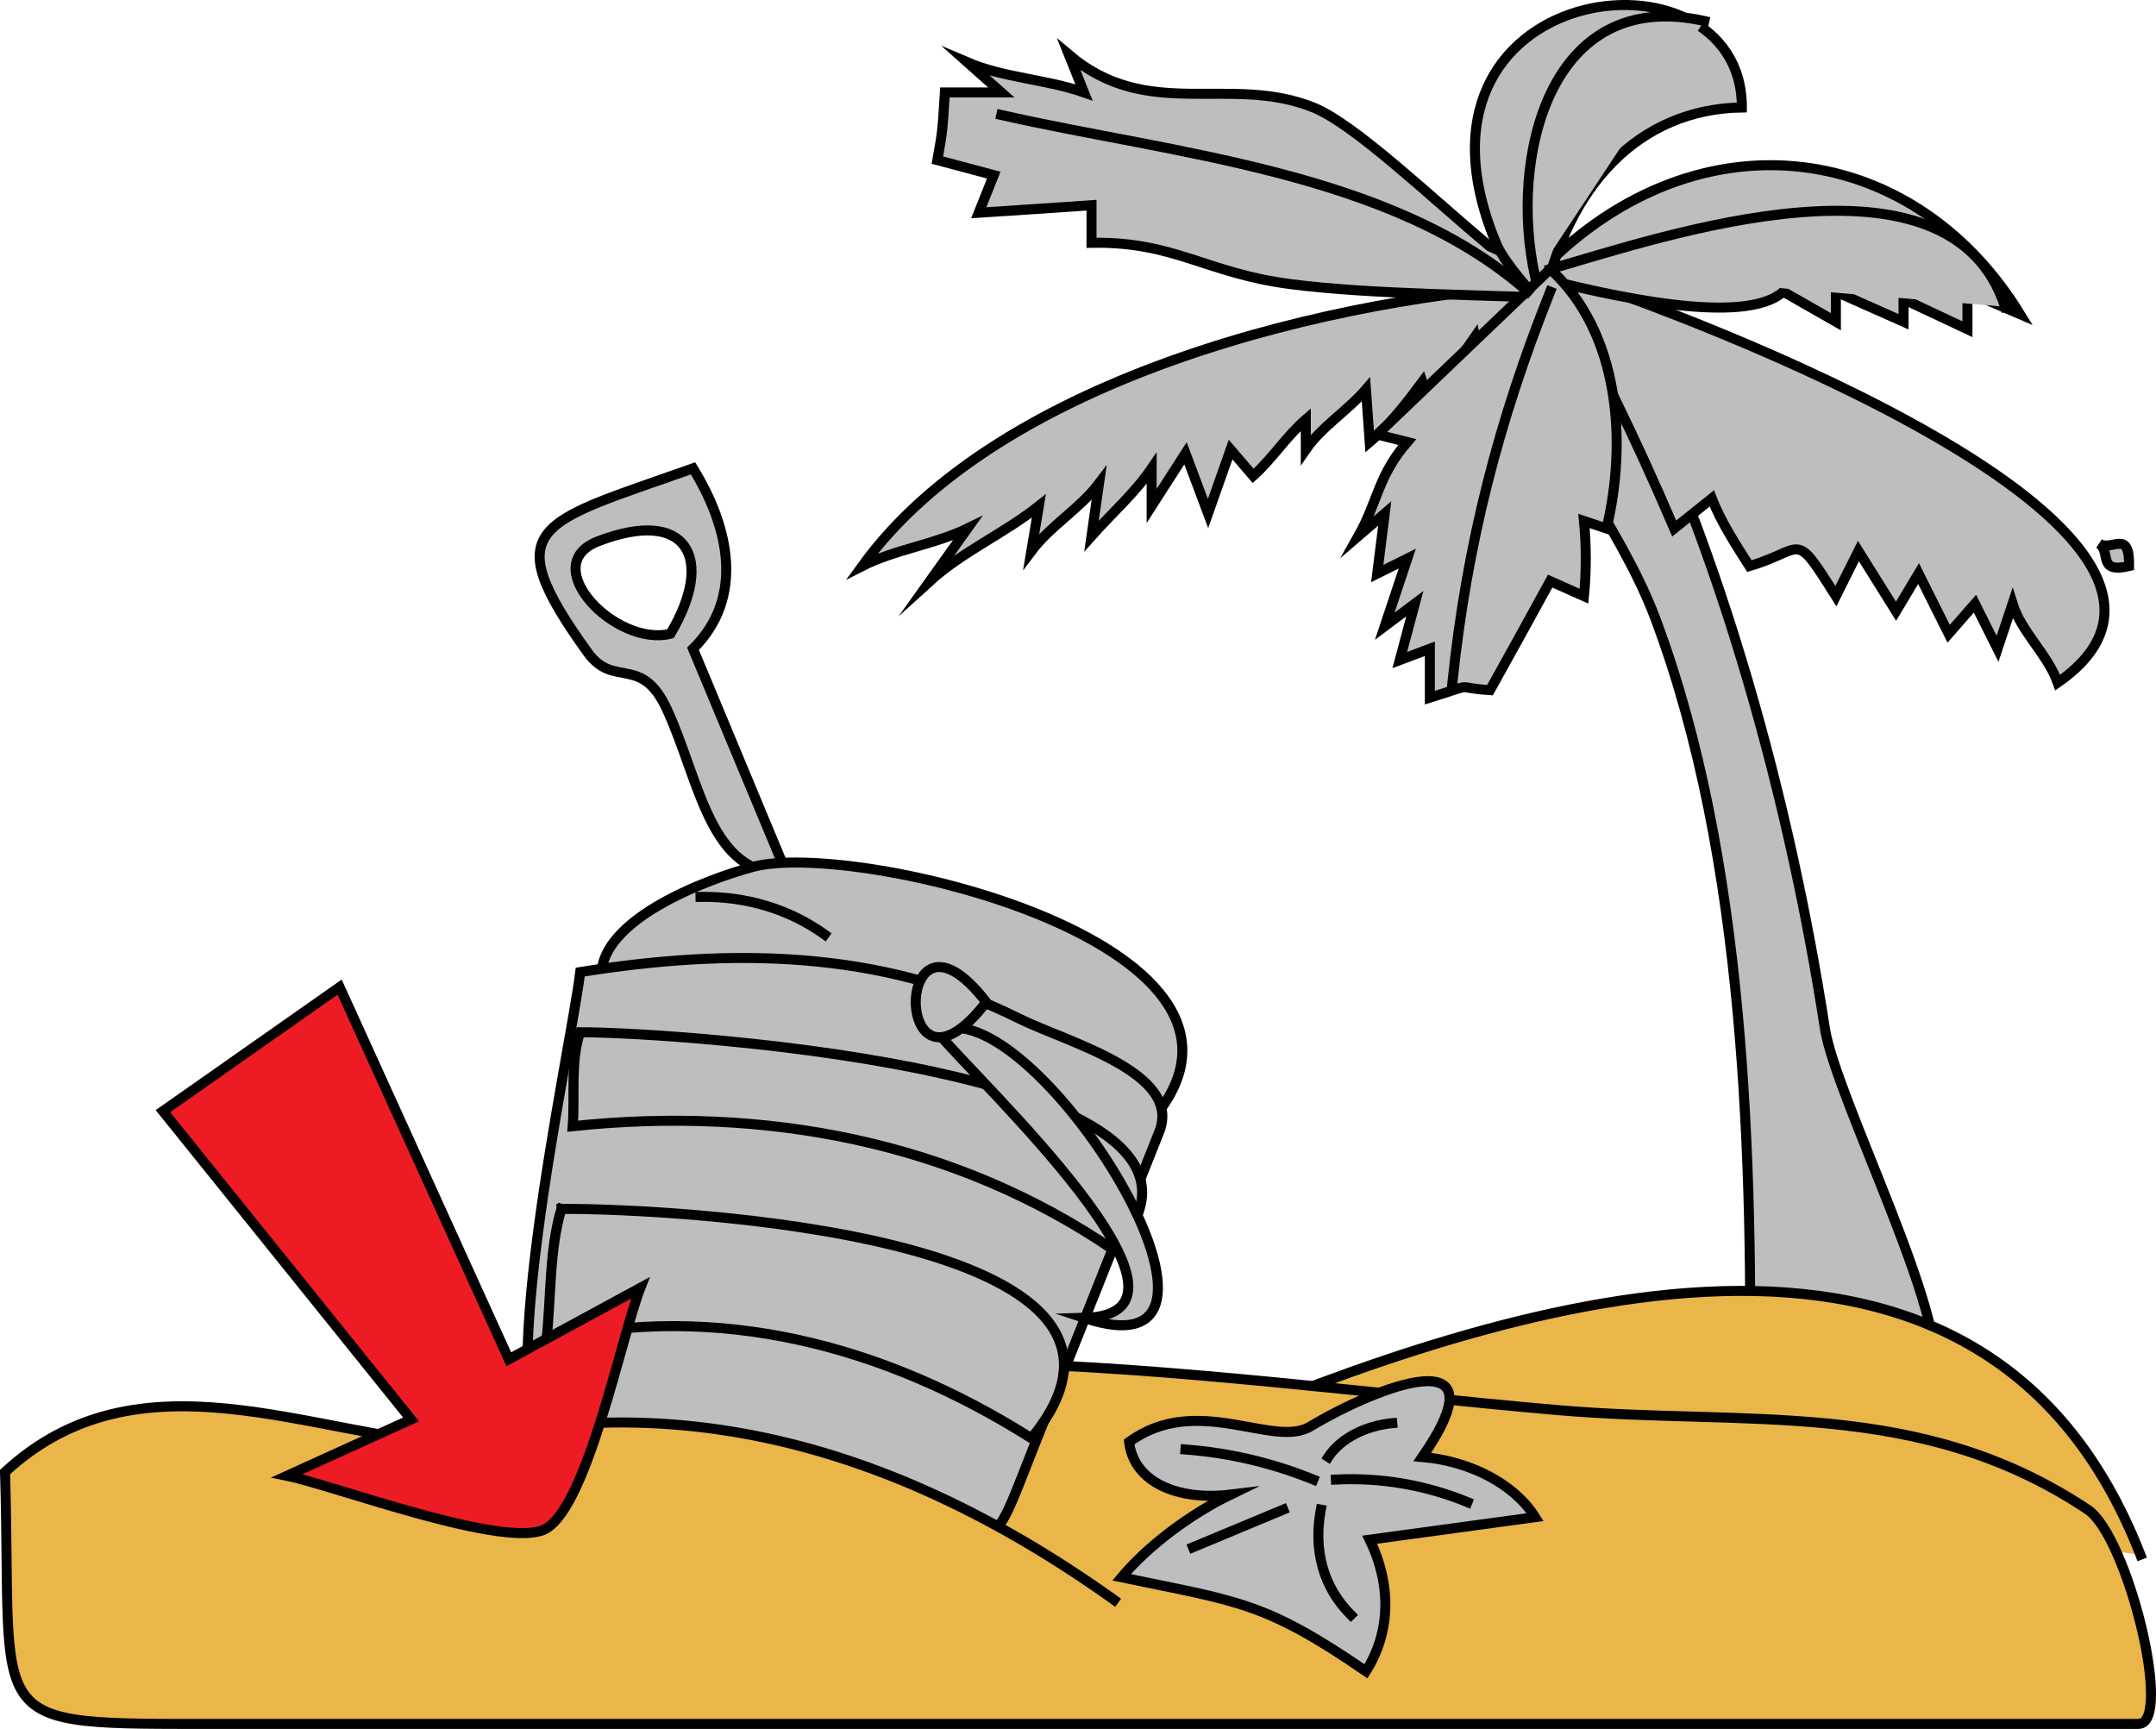 <svg xmlns="http://www.w3.org/2000/svg" xmlns:xlink="http://www.w3.org/1999/xlink" version="1.1" id="Layer_1" x="0px" y="0px" enable-background="new 0 0 822.05 841.89" xml:space="preserve" viewBox="196.01 250.45 430.12 344.95">
<path fill-rule="evenodd" clip-rule="evenodd" fill="#BCBEC0" d="M380.765,450.39c0.572,8.464,1.264,16.271,0,24.75  C380.765,466.89,380.765,458.64,380.765,450.39z"/>
<path fill="none" stroke="#010101" stroke-width="2" stroke-linecap="square" stroke-miterlimit="10" d="M380.765,450.39  c1.253,8.329,1.241,16.426,0,24.75"/>
<path fill-rule="evenodd" clip-rule="evenodd" fill="#BCBEC0" d="M614.765,358.89c2.511,1.658-0.465,6.012,6,4.5  C620.867,355.805,617.365,360.607,614.765,358.89z"/>
<path fill-rule="evenodd" clip-rule="evenodd" fill="#BCBEC0" stroke="#010101" stroke-width="2" stroke-linecap="square" stroke-miterlimit="10" d="  M614.765,358.89c2.511,1.658-0.465,6.012,6,4.5C620.867,355.805,617.365,360.607,614.765,358.89z"/>
<path fill-rule="evenodd" clip-rule="evenodd" fill="#BCBEC0" d="M545.015,532.89c0.805-50.6-0.848-111.26-18.75-159  c-7.349-19.597-22.15-35-26.25-55.5c-3.787-18.934,14.666-7.417,19.5,2.25c19.923,39.846,33.631,89.976,40.547,134.93  c2.118,13.771,25.191,58.35,21.703,69.82C578.046,537.62,558.068,540.829,545.015,532.89z"/>
<path fill-rule="evenodd" clip-rule="evenodd" fill="#BCBEC0" stroke="#010101" stroke-width="2" stroke-linecap="square" stroke-miterlimit="10" d="  M545.015,532.89c0.805-50.6-0.848-111.26-18.75-159c-7.349-19.597-22.15-35-26.25-55.5c-3.787-18.934,14.666-7.417,19.5,2.25  c19.923,39.846,33.631,89.976,40.547,134.93c2.118,13.771,25.191,58.35,21.703,69.82C578.046,537.62,558.068,540.829,545.015,532.89  z"/>
<path fill-rule="evenodd" clip-rule="evenodd" fill="#EAB649" d="M435.515,535.89c59.643-24.909,155.409-57.574,187.5,24.75  C560.515,552.39,498.015,544.14,435.515,535.89z"/>
<path fill="none" stroke="#010101" stroke-width="2" stroke-linecap="square" stroke-miterlimit="10" d="M435.515,535.89  c59.643-24.909,155.409-57.574,187.5,24.75"/>
<path fill-rule="evenodd" clip-rule="evenodd" fill="#BCBEC0" d="M506.765,307.14c-43.907,2.245-111.371,18.402-138.75,56.25  c6.582-3.334,14.359-4.278,21-7.5c-2.5,3.5-5,7-7.5,10.5c6.442-5.856,14.932-9.569,21.75-15c-0.5,3-1,6-1.5,9  c3.783-5.04,9.699-8.474,13.5-13.5c-0.5,3.5-1,7-1.5,10.5c3.936-4.422,8.674-8.617,12-13.5c0,2.5,0,5,0,7.5  c2.25-3.5,4.5-7,6.75-10.5c1.5,4,3,8,4.5,12c1.5-4.25,3-8.5,4.5-12.75c1.5,1.75,3,3.5,4.5,5.25c3.809-3.397,6.636-7.919,10.5-11.25  c0,2,0,4,0,6c3.147-4.562,8.378-7.782,12-12c0.25,3.5,0.5,7,0.75,10.5c3.854-3.268,7.481-7.935,10.5-12c0.5,1.5,1,3,1.5,4.5  c2.45-4.722,5.977-9.114,9-13.5c0.5,2.5,1,5,1.5,7.5C496.621,319.312,502.796,313.59,506.765,307.14z"/>
<path fill-rule="evenodd" clip-rule="evenodd" fill="#BCBEC0" stroke="#010101" stroke-width="2" stroke-linecap="square" stroke-miterlimit="10" d="  M506.765,307.14c-43.907,2.245-111.371,18.402-138.75,56.25c6.582-3.334,14.359-4.278,21-7.5c-2.5,3.5-5,7-7.5,10.5  c6.442-5.856,14.932-9.569,21.75-15c-0.5,3-1,6-1.5,9c3.783-5.04,9.699-8.474,13.5-13.5c-0.5,3.5-1,7-1.5,10.5  c3.936-4.422,8.674-8.617,12-13.5c0,2.5,0,5,0,7.5c2.25-3.5,4.5-7,6.75-10.5c1.5,4,3,8,4.5,12c1.5-4.25,3-8.5,4.5-12.75  c1.5,1.75,3,3.5,4.5,5.25c3.809-3.397,6.636-7.919,10.5-11.25c0,2,0,4,0,6c3.147-4.562,8.378-7.782,12-12c0.25,3.5,0.5,7,0.75,10.5  c3.854-3.268,7.481-7.935,10.5-12c0.5,1.5,1,3,1.5,4.5c2.45-4.722,5.977-9.114,9-13.5c0.5,2.5,1,5,1.5,7.5  C496.621,319.312,502.796,313.59,506.765,307.14z"/>
<path fill-rule="evenodd" clip-rule="evenodd" fill="#BCBEC0" d="M493.265,299.64c-11.245-9.317-26.887-24.387-35.25-27.75  c-16.641-6.692-32.943,2.896-48.75-10.5c1,2.5,2,5,3,7.5c-7.459-2.622-15.989-2.897-23.25-6c2.25,2,4.5,4,6.75,6  c-3.75,0-7.5,0-11.25,0c-0.498,7.82-0.427,7.423-1.5,13.5c3.75,1,7.5,2,11.25,3c-1,2.5-2,5-3,7.5  c13.178-0.857,10.146-0.655,22.5-1.5c0,2.5,0,5,0,7.5c16.636-0.303,22.793,6.07,39.75,8.25c16.655,2.141,38.655,2.077,58.5,3  C505.836,306.68,499.767,302.421,493.265,299.64z"/>
<path fill-rule="evenodd" clip-rule="evenodd" fill="#BCBEC0" stroke="#010101" stroke-width="2" stroke-linecap="square" stroke-miterlimit="10" d="  M493.265,299.64c-11.245-9.317-26.887-24.387-35.25-27.75c-16.641-6.692-32.943,2.896-48.75-10.5c1,2.5,2,5,3,7.5  c-7.459-2.622-15.989-2.897-23.25-6c2.25,2,4.5,4,6.75,6c-3.75,0-7.5,0-11.25,0c-0.498,7.82-0.427,7.423-1.5,13.5  c3.75,1,7.5,2,11.25,3c-1,2.5-2,5-3,7.5c13.178-0.857,10.146-0.655,22.5-1.5c0,2.5,0,5,0,7.5c16.636-0.303,22.793,6.07,39.75,8.25  c16.655,2.141,38.655,2.077,58.5,3C505.836,306.68,499.767,302.421,493.265,299.64z"/>
<path fill-rule="evenodd" clip-rule="evenodd" fill="#BCBEC0" d="M509.015,305.64c21.962,6.991,140.57,51.128,97.5,81  c-1.961-5.589-7.254-10.102-9-15.75c-1,3-2,6-3,9c-1.5-3-3-6-4.5-9c-1.75,2-3.5,4-5.25,6c-2-4-4-8-6-12c-1.5,2.5-3,5-4.5,7.5  c-2.5-4-5-8-7.5-12c-1.5,3-3,6-4.5,9c-8.533-13.573-6.074-9.273-17.25-6c-2.666-4.182-5.721-8.881-7.5-13.5c-2.5,2-5,4-7.5,6  c-4.596-10.64-7.002-15.9-12-26.25c-3.11,1.628-5.883,3.243-9,4.5C509.015,324.64,509.015,315.14,509.015,305.64z"/>
<path fill-rule="evenodd" clip-rule="evenodd" fill="#BCBEC0" stroke="#010101" stroke-width="2" stroke-linecap="square" stroke-miterlimit="10" d="  M509.015,305.64c21.962,6.991,140.57,51.128,97.5,81c-1.961-5.589-7.254-10.102-9-15.75c-1,3-2,6-3,9c-1.5-3-3-6-4.5-9  c-1.75,2-3.5,4-5.25,6c-2-4-4-8-6-12c-1.5,2.5-3,5-4.5,7.5c-2.5-4-5-8-7.5-12c-1.5,3-3,6-4.5,9c-8.533-13.573-6.074-9.273-17.25-6  c-2.666-4.182-5.721-8.881-7.5-13.5c-2.5,2-5,4-7.5,6c-4.596-10.64-7.002-15.9-12-26.25c-3.11,1.628-5.883,3.243-9,4.5  C509.015,324.64,509.015,315.14,509.015,305.64z"/>
<path fill-rule="evenodd" clip-rule="evenodd" fill="#BCBEC0" d="M502.265,305.64c30.869-33.169,74.969-28.037,96.75,7.5  c-3.5-1.5-7-3-10.5-4.5c0,2.5,0,5,0,7.5c-4.25-2-8.5-4-12.75-6c0,1.5,0,3,0,4.5c-4.5-2-9-4-13.5-6c0,2,0,4,0,6c-3.5-2-7-4-10.5-6  C544.033,315.639,517.054,309.452,502.265,305.64z"/>
<path fill-rule="evenodd" clip-rule="evenodd" fill="#BCBEC0" stroke="#010101" stroke-width="2" stroke-linecap="square" stroke-miterlimit="10" d="  M502.265,305.64c30.869-33.169,74.969-28.037,96.75,7.5c-3.5-1.5-7-3-10.5-4.5c0,2.5,0,5,0,7.5c-4.25-2-8.5-4-12.75-6  c0,1.5,0,3,0,4.5c-4.5-2-9-4-13.5-6c0,2,0,4,0,6c-3.5-2-7-4-10.5-6C544.033,315.639,517.054,309.452,502.265,305.64z"/>
<path fill-rule="evenodd" clip-rule="evenodd" fill="#BCBEC0" d="M494.765,299.64c-22.887-53.47,48.776-62.034,48.75-27.75  c-20.46,0.3-35.113,15.557-39.75,39.75C500.847,307.75,496.992,303.945,494.765,299.64z"/>
<path fill-rule="evenodd" clip-rule="evenodd" fill="#BCBEC0" stroke="#010101" stroke-width="2" stroke-linecap="square" stroke-miterlimit="10" d="  M494.765,299.64c-22.887-53.47,48.776-62.034,48.75-27.75c-20.46,0.3-35.113,15.557-39.75,39.75  C500.847,307.75,496.992,303.945,494.765,299.64z"/>
<path fill-rule="evenodd" clip-rule="evenodd" fill="#BCBEC0" d="M505.265,304.14c-11.5,11-23,22-34.5,33c2,0.5,4,1,6,1.5  c-5.874,6.782-5.793,11.699-9.75,18.75c1.75-1.5,3.5-3,5.25-4.5c-0.5,4-1,8-1.5,12c2-1,4-2,6-3c-1.5,4.5-3,9-4.5,13.5  c2-1.5,4-3,6-4.5c-1,3.75-2,7.5-3,11.25c2-0.75,4-1.5,6-2.25c0,3.25,0,6.5,0,9.75c9.729-3.02,4.311-1.984,12-1.5  c5.483-9.868,5.975-10.76,12-21.75c2.25,1,4.5,2,6.75,3c0.479-4.795,0.474-10.204,0-15c1.5,0.5,3,1,4.5,1.5  C520.646,338.615,519.169,316.832,505.265,304.14z"/>
<path fill-rule="evenodd" clip-rule="evenodd" fill="#BCBEC0" stroke="#010101" stroke-width="2" stroke-linecap="square" stroke-miterlimit="10" d="  M505.265,304.14c-11.5,11-23,22-34.5,33c2,0.5,4,1,6,1.5c-5.874,6.782-5.793,11.699-9.75,18.75c1.75-1.5,3.5-3,5.25-4.5  c-0.5,4-1,8-1.5,12c2-1,4-2,6-3c-1.5,4.5-3,9-4.5,13.5c2-1.5,4-3,6-4.5c-1,3.75-2,7.5-3,11.25c2-0.75,4-1.5,6-2.25  c0,3.25,0,6.5,0,9.75c9.729-3.02,4.311-1.984,12-1.5c5.483-9.868,5.975-10.76,12-21.75c2.25,1,4.5,2,6.75,3  c0.479-4.795,0.474-10.204,0-15c1.5,0.5,3,1,4.5,1.5C520.646,338.615,519.169,316.832,505.265,304.14z"/>
<path fill-rule="evenodd" clip-rule="evenodd" fill="#BCBEC0" d="M395.765,273.39c33.96,7.743,77.81,11.244,105,35.25  C465.765,296.89,430.765,285.14,395.765,273.39z"/>
<path fill="none" stroke="#010101" stroke-width="2" stroke-linecap="square" stroke-miterlimit="10" d="M395.765,273.39  c33.96,7.743,77.81,11.244,105,35.25"/>
<path fill-rule="evenodd" clip-rule="evenodd" fill="#BCBEC0" d="M596.015,311.64c-10.944-33.633-68.055-14.049-90.75-7.5  C535.515,306.64,565.765,309.14,596.015,311.64z"/>
<path fill="none" stroke="#010101" stroke-width="2" stroke-linecap="square" stroke-miterlimit="10" d="M596.015,311.64  c-10.944-33.633-68.055-14.049-90.75-7.5"/>
<path fill-rule="evenodd" clip-rule="evenodd" fill="#BCBEC0" d="M505.265,308.64c-10.268,25.692-16.64,50.433-19.5,78  C492.265,360.64,498.765,334.64,505.265,308.64z"/>
<path fill="none" stroke="#010101" stroke-width="2" stroke-linecap="square" stroke-miterlimit="10" d="M505.265,308.64  c-10.268,25.692-16.64,50.433-19.5,78"/>
<path fill-rule="evenodd" clip-rule="evenodd" fill="#BCBEC0" d="M536.015,254.64c-30.987-6.949-39.015,27.459-33.75,51  C513.515,288.64,524.765,271.64,536.015,254.64z"/>
<path fill="none" stroke="#010101" stroke-width="2" stroke-linecap="square" stroke-miterlimit="10" d="M536.015,254.64  c-30.987-6.949-39.015,27.459-33.75,51"/>
<path fill-rule="evenodd" clip-rule="evenodd" fill="#EAB649" d="M197.015,544.14c26.886-24.849,60.812-7.1,92.25-5.25  c36.853,2.168,67.196-17.259,103.5-16.5c36.817,0.77,77.017,6.176,113.973,9.389c37.667,3.275,72.07-2.61,105.777,19.861  c7.935,5.29,17.167,42.75,10.112,42.75c-11.408,0-22.816,0-34.225,0c-57.351,0-114.702,0-172.053,0c-58.836,0-117.672,0-176.509,0  C191.559,594.39,198.55,595.591,197.015,544.14z"/>
<path fill="none" stroke="#010101" stroke-width="2" stroke-linecap="square" stroke-miterlimit="10" d="M197.015,544.14  c26.886-24.849,60.812-7.1,92.25-5.25c36.853,2.168,67.196-17.259,103.5-16.5c36.817,0.77,77.017,6.176,113.973,9.389  c37.667,3.275,72.07-2.61,105.777,19.861c7.935,5.29,17.167,42.75,10.112,42.75c-11.408,0-22.816,0-34.225,0  c-57.351,0-114.702,0-172.053,0c-58.836,0-117.672,0-176.509,0C191.559,594.39,198.55,595.591,197.015,544.14z"/>
<path fill-rule="evenodd" clip-rule="evenodd" fill="#BCBEC0" d="M334.265,379.89c10.309-10.195,7.239-24.25,0-36  c-30.906,10.989-39.323,11.267-21,36.75c5.223,7.264,10.736,0.23,15.866,11.475c6.633,14.541,8.416,32.934,23.884,32.775  C346.765,409.89,340.515,394.89,334.265,379.89z M329.765,376.89c-10.897,2.718-26.777-13.701-14.444-18.444  C333.117,351.601,338.73,361.82,329.765,376.89z"/>
<path fill-rule="evenodd" clip-rule="evenodd" fill="#BCBEC0" stroke="#010101" stroke-width="2" stroke-linecap="square" stroke-miterlimit="10" d="  M334.265,379.89c10.309-10.195,7.239-24.25,0-36c-30.906,10.989-39.323,11.267-21,36.75c5.223,7.264,10.736,0.23,15.866,11.475  c6.633,14.541,8.416,32.934,23.884,32.775C346.765,409.89,340.515,394.89,334.265,379.89z M329.765,376.89  c-10.897,2.718-26.777-13.701-14.444-18.444C333.117,351.601,338.73,361.82,329.765,376.89z"/>
<path fill-rule="evenodd" clip-rule="evenodd" fill="#BCBEC0" d="M427.265,472.14c25.318-33.56-60.745-54.136-81-48.75  c-7.954,2.115-33.213,10.872-30,24C318.418,456.191,414.019,469.187,427.265,472.14z"/>
<path fill-rule="evenodd" clip-rule="evenodd" fill="#BCBEC0" stroke="#010101" stroke-width="2" stroke-linecap="square" stroke-miterlimit="10" d="  M427.265,472.14c25.318-33.56-60.745-54.136-81-48.75c-7.954,2.115-33.213,10.872-30,24  C318.418,456.191,414.019,469.187,427.265,472.14z"/>
<path fill-rule="evenodd" clip-rule="evenodd" fill="#BCBEC0" d="M311.765,444.39c-1.898,15.817-18.929,92.03-5.276,95.088  c22.204,4.974,44.407,9.947,66.611,14.921c22.946,5.14,20.431,6.585,29.123-15.239c8.349-20.96,16.697-41.92,25.046-62.88  c4.741-11.904-18.606-17.94-28.004-22.64C371.667,439.841,341.535,439.618,311.765,444.39z"/>
<path fill-rule="evenodd" clip-rule="evenodd" fill="#BCBEC0" stroke="#010101" stroke-width="2" stroke-linecap="square" stroke-miterlimit="10" d="  M311.765,444.39c-1.898,15.817-18.929,92.03-5.276,95.088c22.204,4.974,44.407,9.947,66.611,14.921  c22.946,5.14,20.431,6.585,29.123-15.239c8.349-20.96,16.697-41.92,25.046-62.88c4.741-11.904-18.606-17.94-28.004-22.64  C371.667,439.841,341.535,439.618,311.765,444.39z"/>
<path fill-rule="evenodd" clip-rule="evenodd" fill="#BCBEC0" d="M360.515,436.89c-8.034-4.191-14.921-7.65-24.75-7.5  C344.005,431.887,352.207,434.632,360.515,436.89z"/>
<path fill="none" stroke="#010101" stroke-width="2" stroke-linecap="square" stroke-miterlimit="10" d="M360.515,436.89  c-7.113-5.106-15.687-7.639-24.75-7.5"/>
<path fill-rule="evenodd" clip-rule="evenodd" fill="#BCBEC0" d="M311.765,456.39c19.429,0,139.122,7.892,106.5,43.5  c-31.95-21.836-69.827-28.784-108-24.75C310.729,469.333,309.772,461.807,311.765,456.39z"/>
<path fill-rule="evenodd" clip-rule="evenodd" fill="#BCBEC0" stroke="#010101" stroke-width="2" stroke-linecap="square" stroke-miterlimit="10" d="  M311.765,456.39c19.429,0,139.122,7.892,106.5,43.5c-31.95-21.836-69.827-28.784-108-24.75  C310.729,469.333,309.772,461.807,311.765,456.39z"/>
<path fill-rule="evenodd" clip-rule="evenodd" fill="#BCBEC0" d="M308.015,491.64c22.193-0.132,127.146,5.261,93.75,45.75  c-29.338-18.518-62.438-27.337-96.75-19.5C305.968,509.548,305.557,499.642,308.015,491.64z"/>
<path fill-rule="evenodd" clip-rule="evenodd" fill="#BCBEC0" d="M308.015,491.64c22.193-0.132,127.146,5.261,93.75,45.75  c-29.338-18.518-62.438-27.337-96.75-19.5C305.968,509.548,305.557,499.642,308.015,491.64z"/>
<path fill="none" stroke="#010101" stroke-width="2" stroke-linecap="square" stroke-miterlimit="10" d="M308.015,491.64  c22.193-0.132,127.146,5.261,93.75,45.75c-29.338-18.518-62.438-27.337-96.75-19.5C305.968,509.548,305.557,499.642,308.015,491.64"/>
<path fill-rule="evenodd" clip-rule="evenodd" fill="#BCBEC0" d="M421.265,538.14c13.532-9.876,28.764,1.342,36.139-3.083  c13.102-7.861,39.05-18.149,22.361,6.083c9.466,0.799,18.36,5.366,22.5,12c-11,1.5-22,3-33,4.5c4.295,8.89,4.255,18.331-0.75,26.25  c-20.385-13.991-25.526-13.889-48.75-18.75c5.251-6.271,13.735-12.624,21.75-16.5C430.937,549.914,422.175,546.15,421.265,538.14z"/>
<path fill-rule="evenodd" clip-rule="evenodd" fill="#BCBEC0" stroke="#010101" stroke-width="2" stroke-linecap="square" stroke-miterlimit="10" d="  M421.265,538.14c13.532-9.876,28.764,1.342,36.139-3.083c13.102-7.861,39.05-18.149,22.361,6.083c9.466,0.799,18.36,5.366,22.5,12  c-11,1.5-22,3-33,4.5c4.295,8.89,4.255,18.331-0.75,26.25c-20.385-13.991-25.526-13.889-48.75-18.75  c5.251-6.271,13.735-12.624,21.75-16.5C430.937,549.914,422.175,546.15,421.265,538.14z"/>
<path fill-rule="evenodd" clip-rule="evenodd" fill="#BCBEC0" d="M432.515,539.64L432.515,539.64L432.515,539.64z"/>
<line fill="none" stroke="#010101" stroke-width="2" stroke-linecap="square" stroke-miterlimit="10" x1="432.515" y1="539.64" x2="432.515" y2="539.64"/>
<path fill-rule="evenodd" clip-rule="evenodd" fill="#BCBEC0" d="M488.765,550.14L488.765,550.14L488.765,550.14z"/>
<line fill="none" stroke="#010101" stroke-width="2" stroke-linecap="square" stroke-miterlimit="10" x1="488.765" y1="550.14" x2="488.765" y2="550.14"/>
<path fill-rule="evenodd" clip-rule="evenodd" fill="#BCBEC0" d="M432.515,539.64c8.854,1.415,17.115,2.598,25.5,6  C449.517,543.64,440.99,541.735,432.515,539.64z"/>
<path fill="none" stroke="#010101" stroke-width="2" stroke-linecap="square" stroke-miterlimit="10" d="M432.515,539.64  c8.811,0.674,17.308,2.676,25.5,6"/>
<path fill-rule="evenodd" clip-rule="evenodd" fill="#BCBEC0" d="M465.515,572.64c-3.982-7.094-7.8-11.493-6-21  C461.507,558.612,463.968,565.56,465.515,572.64z"/>
<path fill="none" stroke="#010101" stroke-width="2" stroke-linecap="square" stroke-miterlimit="10" d="M465.515,572.64  c-5.545-5.512-7.523-12.953-6-21"/>
<path fill-rule="evenodd" clip-rule="evenodd" fill="#BCBEC0" d="M488.765,550.14c-8.897-2.656-16.827-4.968-26.25-4.5  C471.254,547.138,479.986,548.893,488.765,550.14z"/>
<path fill="none" stroke="#010101" stroke-width="2" stroke-linecap="square" stroke-miterlimit="10" d="M488.765,550.14  c-8.344-3.416-17.258-4.946-26.25-4.5"/>
<path fill-rule="evenodd" clip-rule="evenodd" fill="#BCBEC0" d="M473.765,534.39c-5.377,2.221-9.744,2.147-12.75,6.75  C465.265,538.89,469.515,536.64,473.765,534.39z"/>
<path fill="none" stroke="#010101" stroke-width="2" stroke-linecap="square" stroke-miterlimit="10" d="M473.765,534.39  c-5.303,0.507-10.317,3.024-12.75,6.75"/>
<path fill-rule="evenodd" clip-rule="evenodd" fill="#BCBEC0" d="M452.015,551.64c-6,2.5-12,5-18,7.5  C440.015,556.64,446.015,554.14,452.015,551.64z"/>
<path fill="none" stroke="#010101" stroke-width="2" stroke-linecap="square" stroke-miterlimit="10" d="M452.015,551.64  c-6,2.5-12,5-18,7.5"/>
<path fill-rule="evenodd" clip-rule="evenodd" fill="#BCBEC0" d="M383.015,456.39c8.111,9.868,58.013,56.288,29.25,57  C451.807,526.586,401.349,446.321,383.015,456.39z"/>
<path fill-rule="evenodd" clip-rule="evenodd" fill="#BCBEC0" stroke="#010101" stroke-width="2" stroke-linecap="square" stroke-miterlimit="10" d="  M383.015,456.39c8.111,9.868,58.013,56.288,29.25,57C451.807,526.586,401.349,446.321,383.015,456.39z"/>
<path fill-rule="evenodd" clip-rule="evenodd" fill="#BCBEC0" d="M392.765,450.39C374.013,474.658,374.013,426.123,392.765,450.39  L392.765,450.39z"/>
<path fill-rule="evenodd" clip-rule="evenodd" fill="#BCBEC0" stroke="#010101" stroke-width="2" stroke-linecap="square" stroke-miterlimit="10" d="  M392.765,450.39C374.013,474.658,374.013,426.123,392.765,450.39L392.765,450.39z"/>
<path fill-rule="evenodd" clip-rule="evenodd" fill="#EAB649" d="M268.265,544.14c54.306-20.844,104.432-7.034,150,25.5  C368.265,561.14,318.265,552.64,268.265,544.14z"/>
<path fill="none" stroke="#010101" stroke-width="2" stroke-linecap="square" stroke-miterlimit="10" d="M268.265,544.14  c54.306-20.844,104.432-7.034,150,25.5"/>
<path fill-rule="evenodd" clip-rule="evenodd" fill="#ED1C24" stroke="#010101" stroke-width="2" stroke-linecap="square" stroke-miterlimit="10" d="  M228.515,472.14c11.75-8.25,23.5-16.5,35.25-24.75c11.25,24.75,22.5,49.5,33.75,74.25c8.75-4.75,17.5-9.5,26.25-14.25  c-3.77,9.65-10.417,43.006-18.75,48c-7.512,4.502-42.336-8.59-51.75-10.5c8.25-3.75,16.5-7.5,24.75-11.25  C261.515,513.14,245.015,492.64,228.515,472.14z"/>
</svg>